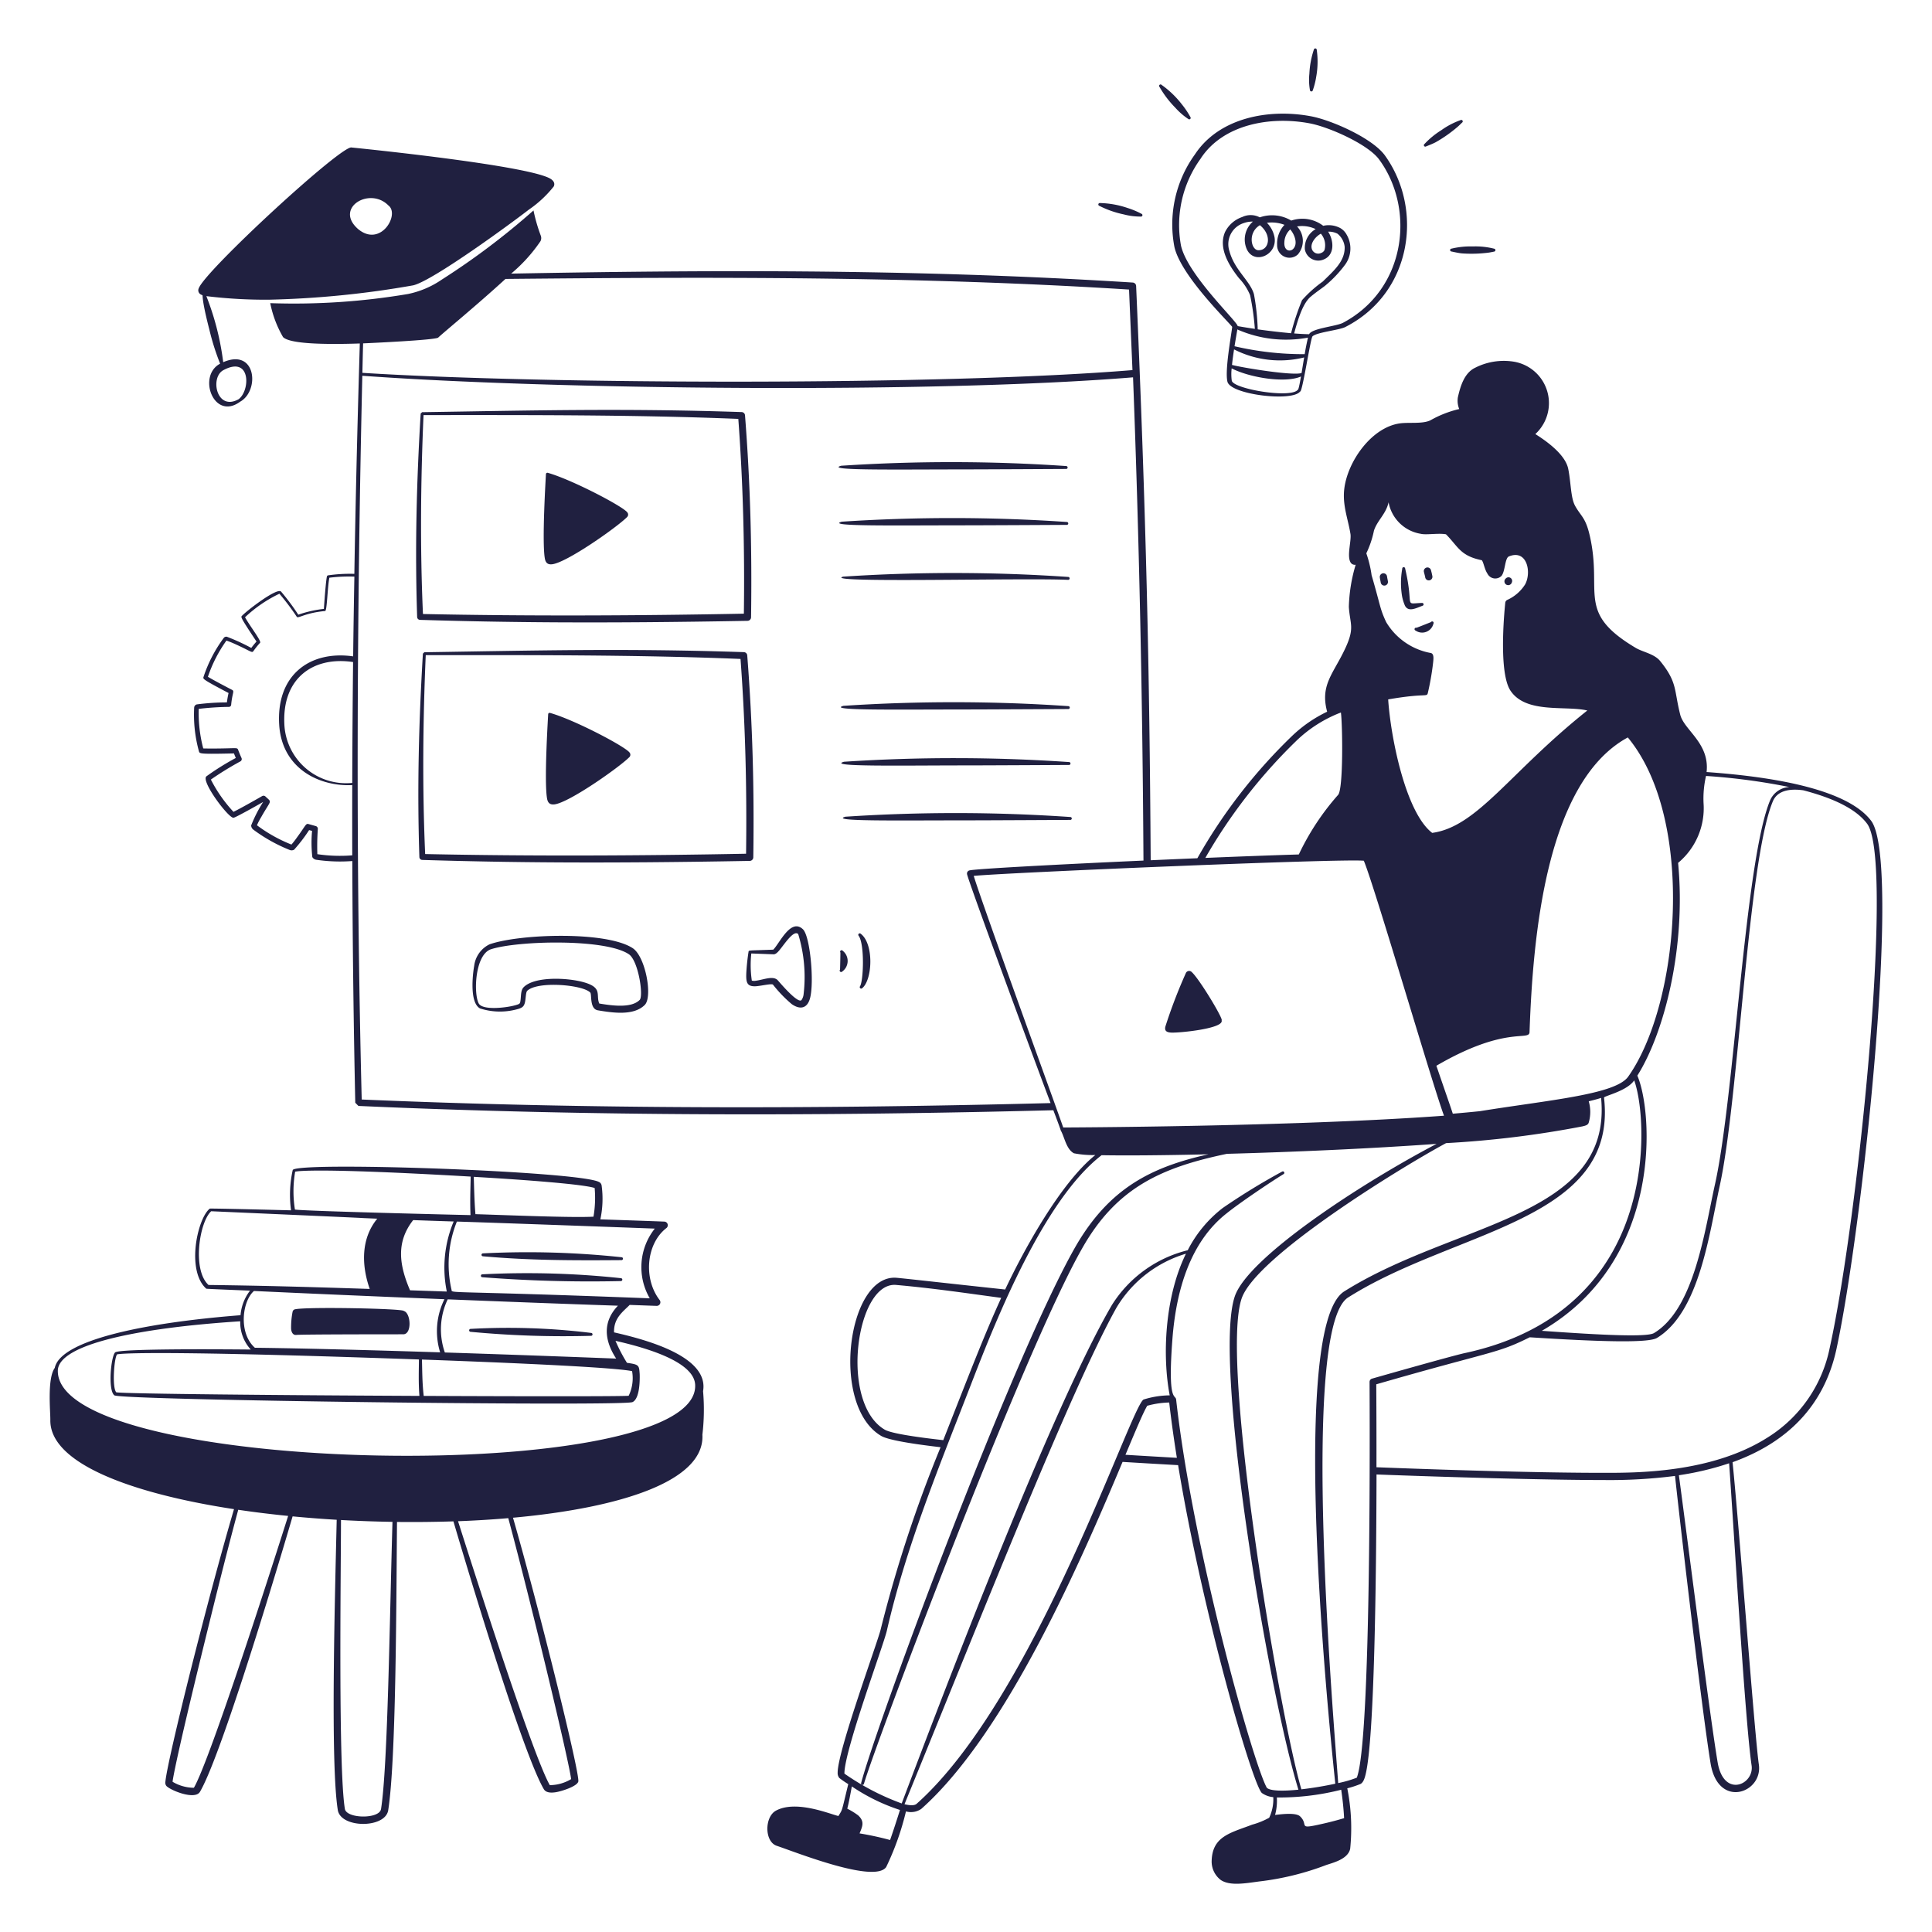 <svg viewBox="0 0 200 200" xmlns="http://www.w3.org/2000/svg"><path d="M77.382 64.269a.375.375 0 0 0 .368-.369c.1-7.13-.073-13.828-.627-20.91a.359.359 0 0 0-.345-.332c-12.249-.409-21.476-.167-33.08.011l-.15.141c-.428 7.111-.6 13.946-.365 21.064a.307.307 0 0 0 .3.295c8.727.266 18.297.383 33.899.1zm-33.538-21.3c10.017 0 21.867-.048 32.586.395.5 6.759.665 13.545.575 20.163-10.838.211-22.25.265-33.22.035-.304-6.762-.236-13.811.059-20.594zM77.613 89.12a.374.374 0 0 0 .368-.369c.1-7.017-.066-13.742-.627-20.91a.361.361 0 0 0-.345-.332c-12.273-.41-21.622-.165-33.08.012l-.151.141c-.428 7.139-.6 13.973-.364 21.064a.306.306 0 0 0 .3.294c8.686.265 18.245.385 33.899.1zm-33.6-.708c-.3-6.77-.235-13.822.06-20.593 10.017 0 21.867-.048 32.586.395.5 6.709.665 13.463.574 20.164-10.878.21-22.25.264-33.218.034zM99.573 48.592c2.307 0 10.756-.047 10.787-.046a.15.15 0 0 0 .019-.3 174.161 174.161 0 0 0-23.305-.032c-1.716.495 5.226.386 12.499.378zM110.609 73.1a173.75 173.75 0 0 0-23.3-.032c-1.707.491 5.178.381 12.5.376 2.212 0 10.754-.047 10.787-.045a.15.15 0 0 0 .013-.299zM87.14 54.005c-1.724.494 5.267.382 12.5.377 2.239 0 10.756-.047 10.786-.046a.15.15 0 0 0 .019-.3 174.038 174.038 0 0 0-23.305-.031zM87.371 78.856c-1.852.532 5.907.38 12.5.378 2.291 0 10.758-.047 10.787-.046a.15.15 0 0 0 .019-.3 174.751 174.751 0 0 0-23.306-.032zM87.281 59.694c-2.352.679 18.656.114 23.286.331a.15.15 0 0 0 .019-.3 173.714 173.714 0 0 0-23.305-.031zM110.817 84.578a173.5 173.5 0 0 0-23.3-.033c-1.715.492 5.21.38 12.5.377 2.308 0 10.756-.047 10.787-.045a.15.15 0 0 0 .013-.299z" fill="#202040" class="fill-000000"></path><path d="M57.141 58.414c1.5-.149 6.725-3.835 7.763-4.877a.353.353 0 0 0 .046-.48c-.4-.61-5.778-3.42-8.244-4.111a.149.149 0 0 0-.191.139c0 .1-.432 6.96-.112 8.733.078.434.285.642.738.596zM56.937 73.8a.149.149 0 0 0-.191.139c0 .1-.437 6.932-.113 8.733.078.433.285.643.738.6 1.5-.149 6.723-3.834 7.764-4.878a.353.353 0 0 0 .045-.48c-.389-.599-5.73-3.414-8.243-4.114zM65.5 98.156c-2.72-1.79-11.723-1.487-14.823-.4A2.869 2.869 0 0 0 49.085 100c-.035.159-.624 3.707.6 4.39a6.712 6.712 0 0 0 3.8.1c.607-.151.753-.317.852-.7.1-.4.083-1.065.241-1.221 1.06-1.027 5.719-.642 6.521.175.189.183-.094 1.693.792 1.844 1.573.265 3.719.578 4.853-.556.842-.832.082-5.008-1.244-5.876zm.714 5.36c-.884.89-2.942.571-4.178.368-.375-.871.374-1.629-1.555-2.188-1.709-.5-5.159-.647-6.28.508-.289.3-.256.844-.311 1.3-.048.4-.059.418-.524.552-.906.264-3.418.568-3.812-.186-.539-1.028-.395-5.079 1.293-5.611 2.787-.886 11.8-1.11 14.242.517.995.657 1.547 4.324 1.127 4.74zM80.05 98.308c-2.59.1-2.541.045-2.562.222a21.979 21.979 0 0 0-.233 2.238c-.028.868.037 1.35.906 1.332.531-.01 1.717-.314 1.859-.169a13.467 13.467 0 0 0 1.937 2.012c.811.571 1.587.512 1.893-.588.454-1.632.023-6.424-.724-7.15-1.254-1.205-2.4 1.413-3.076 2.103zm3.141 4.588a1.292 1.292 0 0 1-.224.634c-.405.4-2.371-1.975-2.472-2.073-.49-.475-1.466-.029-2.267.07a.87.87 0 0 1-.4-.016 11.013 11.013 0 0 1-.053-2.808l2.306.087c.232.008.456-.248.605-.426.52-.619 1.487-2.143 1.945-1.667a15.221 15.221 0 0 1 .56 6.203zM87.245 98.43a.151.151 0 0 0-.247.175c.007.034-.032 1.751-.037 1.768a.15.15 0 0 0 .226.2 1.345 1.345 0 0 0 .058-2.143zM89.106 96.664a.151.151 0 0 0-.216.211c.628.871.5 4.687.136 5.229a.15.15 0 0 0 .22.2c1.073-.852 1.244-4.589-.14-5.64zM126.46 105.632c.232-.093-2.311-4.308-3.088-5a.37.37 0 0 0-.606.087 53.047 53.047 0 0 0-2.128 5.554c-.112.469.166.605.645.622.917.03 5.45-.43 5.177-1.263zM142.932 60.3a.377.377 0 0 0 .746-.114c-.03-.192-.079-.386-.094-.523a.377.377 0 0 0-.748.09c.02.178.072.383.096.547zM145.437 62.692c.363.7 1.124.274 1.823.015a.148.148 0 0 0-.055-.29c-1.949.06-.784.54-1.745-3.565a.15.15 0 0 0-.3.022 8.375 8.375 0 0 0-.018 2.855 4.754 4.754 0 0 0 .295.963zM147.533 59.733a.376.376 0 0 0 .751-.054 6.5 6.5 0 0 0-.145-.634.376.376 0 0 0-.738.148c.013.071.127.489.132.54zM148.13 64.4c-.009.006-1.442.579-1.5.587a.151.151 0 0 0-.092.288 1.2 1.2 0 0 0 1.849-.713.15.15 0 0 0-.257-.162zM30.555 121.287l.007-.016zM67.984 135.184zM30.682 138.191c.549-.066 10.961-.066 11.062-.065.929 0 .79-2.232.055-2.412.051-.252-9.944-.449-11.234-.18a.326.326 0 0 0-.277.261 8.446 8.446 0 0 0-.153 1.774c.035.355.193.662.547.622zM48.715 137.87a102.264 102.264 0 0 0 12.465.414.15.15 0 0 0 .016-.3 70.481 70.481 0 0 0-12.474-.418.152.152 0 0 0-.007.304zM64.281 132.317a91.457 91.457 0 0 0-14.369-.4.152.152 0 0 0-.005.3 143.3 143.3 0 0 0 14.358.4.15.15 0 0 0 .016-.3zM49.974 129.749a.152.152 0 0 0 0 .3c4.876.437 9.437.437 14.358.4a.15.15 0 0 0 .016-.3 91.413 91.413 0 0 0-14.374-.4zM121.581 25.592c.7 2.966 5.44 7.559 5.976 8.244-.088.826-.778 4.5-.493 5.676.326 1.35 6.745 2.1 7.522 1.015.231.172 1.07-5.487 1.283-5.706.415-.422 2.753-.643 3.384-.961 6.979-3.549 8.1-12.239 4.113-17.769-1.288-1.779-5.483-3.64-7.629-4.049-4.372-.829-9.541.133-12.045 3.951a12.365 12.365 0 0 0-2.111 9.599zm12.761 14.757c-.683.915-6.639-.069-6.829-.94a5 5 0 0 1-.01-1.274c1.822.944 5.521 1.564 7.173.839-.144.826-.265 1.426-.334 1.375zm.395-1.733c-.907.3-6.028-.534-7.2-.838.053-.514.131-1.077.212-1.609a10.44 10.44 0 0 0 7.257.832c-.093.544-.184 1.108-.269 1.615zm.325-1.954a31.244 31.244 0 0 1-7.263-.819c.1-.629.167-.991.29-1.738a12.5 12.5 0 0 0 7.313.847 24.788 24.788 0 0 0-.34 1.71zM129.068 25.8c.764 1.65 3.191.6 2.87-1.248a2.934 2.934 0 0 0-.786-1.488 3.709 3.709 0 0 1 1.816.211 2.839 2.839 0 0 0-.761 2.079 1.279 1.279 0 0 0 2.145.988 2.163 2.163 0 0 0-.082-2.9 3.257 3.257 0 0 1 1.926.275 2.238 2.238 0 0 0-1.119 2.086 1.411 1.411 0 0 0 1.969 1.049c1.113-.455 1.063-1.905.442-2.869a1.969 1.969 0 0 1 .965.207 2.036 2.036 0 0 1 .745 1.342c.065 1.521-1.175 2.532-2.262 3.612a12.853 12.853 0 0 0-2.148 1.926 25.227 25.227 0 0 0-1.136 3.425 74.1 74.1 0 0 1-3.453-.4 23.516 23.516 0 0 0-.392-3.645c-.392-1.373-2.009-2.492-2.533-4.442a2.292 2.292 0 0 1 1.494-2.92 2.6 2.6 0 0 1 .929-.147 2.47 2.47 0 0 0-.629 2.859zm1.357-2.489c1.293 1.05.953 2.627-.166 2.593-.759-.024-1.118-1.831.166-2.592zm3.14.439c.479.555.822 1.538.279 2.041-.339.311-.953.141-.886-.733a1.888 1.888 0 0 1 .607-1.307zm3.169.441a1.83 1.83 0 0 1 .374 1.7.583.583 0 0 1-.341.293.691.691 0 0 1-.989-.507c-.106-.569.45-1.217.956-1.485zm-12.427-7.8c2.313-3.513 7.179-4.4 11.29-3.618 1.964.371 6.014 2.153 7.174 3.744 3.77 5.149 2.787 13.436-3.747 16.9-.692.367-3.219.566-3.506 1.181-.46-.008-.987-.037-1.551-.081.4-1.466.891-3.106 1.718-3.807.59-.5 1.39-1.028 1.592-1.218a12.312 12.312 0 0 0 1.95-2.069 2.834 2.834 0 0 0 .168-3.147 1.724 1.724 0 0 0-.656-.669 2.542 2.542 0 0 0-1.758-.232 3.562 3.562 0 0 0-3.311-.54 3.871 3.871 0 0 0-3.257-.334 2.022 2.022 0 0 0-1.81-.039 3.109 3.109 0 0 0-1.784 1.551c-.708 1.621.346 3.411 1.443 4.79a5.617 5.617 0 0 1 1.149 1.758 26.415 26.415 0 0 1 .491 3.483 60.308 60.308 0 0 1-1.777-.286c-.027-.466-5.174-5.285-5.868-8.325a11.716 11.716 0 0 1 2.05-9.033zM121.65 11.131a7.124 7.124 0 0 0 1.36 1.187.15.15 0 0 0 .221-.2 8.78 8.78 0 0 0-.878-1.307 9.821 9.821 0 0 0-2.1-2.02.151.151 0 0 0-.222.205 10.493 10.493 0 0 0 1.619 2.135zM147.63 15.155c.3-.12.714-.282 1-.435a14.085 14.085 0 0 0 2.331-1.651c.136-.125.258-.248.392-.377a.151.151 0 0 0-.163-.255 8.017 8.017 0 0 0-1.992 1.045 8.544 8.544 0 0 0-1.732 1.421.15.15 0 0 0 .164.252zM150.261 26.036c.312.067.744.162 1.062.194a13.813 13.813 0 0 0 2.822-.084c.18-.029.349-.064.529-.1a.152.152 0 0 0 .006-.3 7.835 7.835 0 0 0-2.211-.234 8.378 8.378 0 0 0-2.2.225.149.149 0 0 0-.008.299zM113.819 21.317a10.111 10.111 0 0 0 2.5.875 6.839 6.839 0 0 0 1.769.228.15.15 0 0 0 .071-.291 8.309 8.309 0 0 0-1.437-.6 9.54 9.54 0 0 0-2.836-.51.151.151 0 0 0-.067.298zM135.9 9.35a7.923 7.923 0 0 0 .36-1.44 8.721 8.721 0 0 0 .05-2.748.151.151 0 0 0-.3-.024 9.117 9.117 0 0 0-.463 2.486 6.226 6.226 0 0 0 .057 1.7.15.15 0 0 0 .296.026zM156.122 60.575a.392.392 0 0 0 .383-.283.377.377 0 0 0-.61-.421.391.391 0 0 0 .227.704z" fill="#202040" class="fill-000000"></path><path d="M193.7 84.967c-2.36-3.129-9.486-4.509-17.034-5.045.33-2.991-2.32-4.331-2.727-5.928-.66-2.588-.272-3.327-2.072-5.554-.615-.761-1.79-.929-2.534-1.369-6.207-3.688-3.418-5.662-4.747-11.555-.441-1.969-.914-2.033-1.533-3.154-.46-.834-.421-2.383-.709-3.82-.291-1.454-2.15-2.818-3.407-3.607a4.349 4.349 0 0 0-2.26-7.5 6.529 6.529 0 0 0-3.963.631c-1.117.529-1.532 1.881-1.8 3.084a2.3 2.3 0 0 0 .144 1.194 11.158 11.158 0 0 0-2.976 1.163c-.806.4-2.22.191-3.159.32-2.947.408-5.436 3.95-5.767 6.805-.194 1.68.388 3.072.642 4.633.113.685-.365 2.2-.02 2.895a.509.509 0 0 0 .561.3 16.623 16.623 0 0 0-.707 4.361c.115 1.8.626 2.129-.335 4.223-1.233 2.685-2.668 3.825-1.912 6.632a13.941 13.941 0 0 0-3.685 2.561 55.354 55.354 0 0 0-9.748 12.607c-1.6.067-3.224.137-4.833.209-.119-19.63-.465-35.568-1.507-59.447a.374.374 0 0 0-.351-.357c-23.437-1.484-45.6-1.269-64.346-.925a16.3 16.3 0 0 0 3.031-3.349.706.706 0 0 0 .028-.6 17.29 17.29 0 0 1-.746-2.59 75.581 75.581 0 0 1-9.489 7.156 9.6 9.6 0 0 1-3.494 1.492 70.862 70.862 0 0 1-14.269.949 11.382 11.382 0 0 0 1.324 3.511c.7.72 4.4.783 7.947.664-.05 1.941-.352 11.271-.565 23.848a15.842 15.842 0 0 0-2.732.157.135.135 0 0 0-.1.091c-.111.341-.3 3-.321 3.38a11.922 11.922 0 0 0-2.651.6 23.035 23.035 0 0 0-1.784-2.395c-.422-.434-3.57 1.994-4.062 2.528-.1.112-.157.13 1.521 2.645a8.992 8.992 0 0 0-.541.663 21.4 21.4 0 0 0-2.522-1.157.332.332 0 0 0-.311.1 14.19 14.19 0 0 0-2.118 4.083c-.047.192-.055.243 2.6 1.641a9.064 9.064 0 0 0-.171.97 24.331 24.331 0 0 0-3.127.21.369.369 0 0 0-.26.288 14.223 14.223 0 0 0 .5 4.6c.075.213.171.266 3.616.185.068.179.123.31.19.471a27.163 27.163 0 0 0-3.041 1.9c-.606.5 2.354 4.429 2.823 4.287.378-.113 2.71-1.438 3.05-1.633A14.257 14.257 0 0 0 26 85.448a.569.569 0 0 0 .216.429 16.578 16.578 0 0 0 3.746 2.1.538.538 0 0 0 .485-.017A16.408 16.408 0 0 0 32 85.93l.306.083a13.266 13.266 0 0 0 .026 2.713.573.573 0 0 0 .4.276 16.888 16.888 0 0 0 3.74.132c.025 8.27.124 16.6.306 25.022l.325.33c24.266 1.085 47.952 1.061 71.939.445.983 2.592.727 2.031.772 2.105.374.63.559 1.942 1.364 2.353a10.2 10.2 0 0 0 2.211.179c-3.571 2.856-7.388 9.784-9.335 13.921-5.717-.612-10.023-1.1-11.218-1.211-5.107-.457-6.917 13.254-1.617 16.367.668.393 2.874.788 6.149 1.171a136.577 136.577 0 0 0-6.2 18.857c-.293 1.265-4.476 12.622-4.454 14.842a.782.782 0 0 0 .174.542 10.069 10.069 0 0 0 .924.635c-.74 3.047-.573 2.555-1.019 3.3-.84-.181-4.369-1.694-6.469-.553-1.19.649-1.2 3.213.09 3.64 2.008.672 10.114 3.916 11.322 2.2a28.381 28.381 0 0 0 2.049-5.763 1.88 1.88 0 0 0 1.586-.259c8.968-7.968 16.81-26.337 20.837-35.922 1.974.121 3.779.225 5.75.336 2.526 15.33 7.686 32.989 8.667 33.937a2.4 2.4 0 0 0 1.185.432 4.493 4.493 0 0 1-.423 2.132 7.982 7.982 0 0 1-1.758.714c-2.275.868-4.175 1.207-4.2 3.846a2.406 2.406 0 0 0 .943 1.883c.94.631 2.5.353 3.948.157a28.727 28.727 0 0 0 6.955-1.7c.742-.253 2.263-.611 2.495-1.686a21.053 21.053 0 0 0-.3-6.26 10.219 10.219 0 0 0 1.362-.447c.308-.153.445-.623.533-.982.915-3.728 1.109-20.109 1.132-31.061 7.171.273 17.6.576 23.452.575a52.833 52.833 0 0 0 7.449-.423c.736 6.777 2.856 24.762 3.684 29.775.788 4.739 5.433 3.036 4.992.089-.41-2.727-2.02-24.429-2.719-31.285 5.626-2.022 9.466-5.805 10.75-11.693 2.708-12.502 6.761-50.503 3.595-54.707zm-157.235-3.92a6.393 6.393 0 0 1-7.014-5.842c-.354-4.911 2.888-7.3 7.1-6.671q-.068 6.248-.086 12.513zm.094-13.1c-4.463-.639-8.077 1.924-7.641 7.3.391 4.364 4.162 6.186 7.547 6.027q-.009 3.628 0 7.27a15.854 15.854 0 0 1-3.613-.121 24.762 24.762 0 0 1 .05-2.611.293.293 0 0 0-.226-.3l-.717-.2c-.308-.1-.285.117-1.243 1.416a8.374 8.374 0 0 1-.546.7 15.394 15.394 0 0 1-3.57-1.996 6.838 6.838 0 0 1 .429-.829c1.064-1.886 1.154-1.477.453-2.148a.289.289 0 0 0-.345-.044c-.682.394-2.354 1.337-2.967 1.631a14.76 14.76 0 0 1-2.341-3.342 32.761 32.761 0 0 1 3.056-1.882.272.272 0 0 0 .116-.35c-.12-.266-.233-.537-.349-.845-.1-.265-.13-.148-2.388-.136-.555 0-1 0-1.225-.01a14.493 14.493 0 0 1-.468-4.094 29.238 29.238 0 0 1 3.13-.206.235.235 0 0 0 .229-.213c.11-1.219.366-1.407.1-1.547-.614-.316-2.072-1.083-2.506-1.357a14.161 14.161 0 0 1 1.918-3.748 10.626 10.626 0 0 1 .983.4c1.557.71 1.651.9 1.8.7a8.815 8.815 0 0 1 .7-.873c.159-.173-1.055-1.726-1.56-2.64a13.833 13.833 0 0 1 3.559-2.437 24.693 24.693 0 0 1 1.8 2.39c.141.208.856-.408 2.935-.6.2-.018.234-2.416.437-3.447a16.648 16.648 0 0 1 2.589-.115q-.078 4.13-.126 8.254zm139.793 15.206a10.287 10.287 0 0 1 .256-2.826 64.718 64.718 0 0 1 8.622 1.147 2.3 2.3 0 0 0-1.983 1.362c-2.632 6.291-3.682 30.684-5.717 39.784-1.07 4.793-2.13 12.868-6.309 15.379-.705.425-5.148.233-11.613-.234 12.638-7.308 11.487-22.781 9.889-26.415 2.772-4.394 5.064-13.24 4.22-22.026a7.358 7.358 0 0 0 2.635-6.171zm-7.842-6.813c7.013 8.456 5.4 27.551.038 35.116-1.311 1.851-8.188 2.416-15.355 3.574-.918.093-1.853.18-2.8.261-.19-.6-.659-1.925-1.7-4.964 7.207-4.2 9.611-2.509 9.644-3.483.341-9.718 1.663-25.882 10.173-30.504zm-30.28 108.309a37.806 37.806 0 0 1-3.511.581c-2.209-7.472-8.465-44.186-6.182-50.818 1.515-4.407 16.736-13.7 21.159-16.076a104.372 104.372 0 0 0 14.094-1.729c.3-.073.6-.128.675-.4a3.918 3.918 0 0 0 0-2.2c1.532-.386 1.18-.349 1.28-.349 1.185 12.394-15.085 12.8-26.593 20.029-6.164 3.88-.947 50.586-.922 50.962zm4-129.715c.351-1.075 1.247-1.713 1.515-2.937a4.043 4.043 0 0 0 3.342 3.264c.536.137 1.833-.094 2.6.049 1.27 1.28 1.47 2.23 3.712 2.685.192.248.274.93.581 1.39a.906.906 0 0 0 1.458.228c.393-.5.34-1.846.766-2.013 1.9-.772 2.356 1.687 1.669 2.908a4.258 4.258 0 0 1-1.826 1.587.373.373 0 0 0-.221.283c.016-.1-.806 7.1.538 9.118 1.611 2.415 5.68 1.52 7.955 2.055-8.032 6.389-11.366 12.029-16.06 12.669-2.734-2.1-4.287-9.812-4.556-13.818 3.843-.667 3.977-.225 4.1-.638a27.639 27.639 0 0 0 .547-3.126c.04-.385.128-.953-.229-1.038a6.779 6.779 0 0 1-4.624-3.2c-.669-1.434-.551-1.571-1.508-4.848a11.755 11.755 0 0 0-.548-2.272 10.115 10.115 0 0 0 .79-2.346zm-8.058 21.78a13.682 13.682 0 0 1 4.638-2.956c.17 1.234.266 7.992-.3 8.539a26.172 26.172 0 0 0-4.057 6.156c-2.779.086-6.15.212-9.677.357a54.973 54.973 0 0 1 9.397-12.096zM37.59 35.545c.406-.015 7.508-.337 7.775-.6.4-.4 4.046-3.393 6.961-6.07 20.768-.2 42.481-.3 64.552 1.1l.354 8.338c-19.513 1.612-60.81 1.481-79.718.283.014-.615.056-2.45.076-3.051zm-.146 78.277c-.621-24.7-.508-50.254.063-74.923 19.435 1.423 58.875 1.871 79.785.163.634 16.585.983 33.306 1.079 50.024-9.053.408-17.439.86-18.011 1.019a.332.332 0 0 0-.253.379c.071.547 6.156 17.093 8.649 23.707-23.856.615-47.64.647-71.312-.369zm72.62 2.895c-.639-1.88-8.391-23.142-9.263-26.044 3.079-.324 38.025-1.807 40.381-1.57 1.114 2.647 7.126 23.25 8.3 26.394-15.557 1.148-39.314 1.218-39.418 1.22zM91.592 148c-4.726-2.771-2.961-15.351 1.173-14.983 3.9.347 7.25.85 10.881 1.338-1.731 3.78-3.291 7.84-6 14.729-1.028-.117-5.192-.579-6.054-1.084zm.55 42.477a31.625 31.625 0 0 0-3.161-.685c.31-.74.539-1.236-.149-1.869a7.187 7.187 0 0 0-1.123-.687c.175-.679.324-1.516.473-2.306a19.84 19.84 0 0 0 4.983 2.438c-.301.947-.665 2.093-1.023 3.108zm2.752-3.751c-.224.2-.679.189-1.259.045 8.134-19.923 17.363-43.23 21.942-51.4a12.537 12.537 0 0 1 7.192-5.587c-2.185 4.439-2.468 10.523-1.682 14.662a9.3 9.3 0 0 0-2.7.431c-1.317.641-11.242 30.936-23.493 41.848zm21.615-36.13c1.084-2.582 1.856-4.418 2.255-5.072a9.29 9.29 0 0 1 2.273-.337c.209 1.837.478 3.76.792 5.726-1.878-.107-3.692-.213-5.32-.313zm14.636 34.479c-1.333-2.311-7.629-24.421-9.389-40.181-.067-.6-.9.418-.384-6.317.375-4.852 1.772-9.973 5.624-12.983 1.283-1.037 4.448-3.179 5.89-4.059a.15.15 0 0 0-.148-.26 68.634 68.634 0 0 0-6.161 3.776 12.939 12.939 0 0 0-3.624 4.373 12.9 12.9 0 0 0-7.853 5.676c-6.277 10.772-17.372 39.99-21.757 51.592a25.785 25.785 0 0 1-5.93-3.089c-.021-2.349 4.05-13.3 4.389-14.779 2.03-8.865 5.5-17.195 8.763-25.629 2.584-6.688 7.492-19 13.473-23.609 2.5.047 6.443.016 11.062-.094-5.985 1.329-10.255 3.554-13.687 9.424-6.532 11.314-20.639 49.485-22.269 55.662a.151.151 0 0 0 .292.08c1.063-3.756 16.478-44.707 22.573-55.4 3.541-6.292 8.189-8.395 15-9.814 6.792-.186 14.747-.53 21.706-1.031-8.038 4.214-19.5 11.779-20.881 15.761-2.338 6.77 3.538 41.251 6.578 51.093-1.554.155-2.887.151-3.267-.193zm5.256 3.837c-2.026.436-.926-.034-1.817-.883-.414-.393-1.766-.248-2.591-.146a5.466 5.466 0 0 0 .186-1.809 26 26 0 0 0 6.662-.8c.142.949.251 1.966.3 2.943-.409.115-1.168.357-2.741.694zm5.379-45.862c-.034-2.574.327 36.782-1.325 40.975a11.627 11.627 0 0 1-1.926.559c-.389-5.64-4.012-47.084 1.025-50.268 11.1-7.042 27.975-7.89 26.493-20.688-.019-.177 2.361-.662 3.125-1.788.962 2.664 1.621 10.824-2.2 17.673-2.6 4.655-7.264 8.815-15.309 10.551-1.28.275-8.37 2.292-9.636 2.653a.344.344 0 0 0-.247.332zm39.544 39.7c.3 1.987-2.886 3.432-3.515-.321-.8-4.74-3.014-22.28-4.011-29.713a29.89 29.89 0 0 0 5.2-1.238c.473 6.552 1.648 26.705 2.326 31.276zm8.091-43.237a14.219 14.219 0 0 1-6.441 9.3c-5.827 3.707-13.7 3.655-17.033 3.653-5.732 0-14.225-.219-23.45-.577.006-3.983-.011-7.156-.02-8.586 12.159-3.51 12.436-3.144 15.885-4.868 7.263.465 12.285.608 13.171.068 4.4-2.669 5.412-10.778 6.505-15.775 1.984-9.1 2.894-33.558 5.495-39.779.454-1.084 1.692-1.345 3.155-1.137 3.067.8 5.451 1.913 6.6 3.459 1.84 2.467.625 18.546.387 21.631-.913 11.898-2.695 25.537-4.254 32.615z" fill="#202040" class="fill-000000"></path><path d="M72.782 144.014c.622-3.544-5.688-5.288-9.216-6.087-.045-1.493.942-2.153 1.619-2.843 1.1.04 2.508.092 2.8.1a.377.377 0 0 0 .3-.607c-1.708-2.216-1.385-5.836.7-7.448a.375.375 0 0 0-.217-.67c-1.9-.072-4.15-.15-6.619-.232a10.17 10.17 0 0 0 .132-3.5.481.481 0 0 0-.283-.374c-2.15-1.118-31.186-2.131-31.694-1.236a11.834 11.834 0 0 0-.175 4.175c-5.019-.129-8.381-.2-8.413-.176-.667.519-1.321 2.277-1.476 4.091-.142 1.652.137 3.339 1.117 4.2.017.015 1.745.089 4.526.2a4.808 4.808 0 0 0-.984 2.543c-10.473.82-18.658 2.676-19.229 5.454-.8 1.105-.445 4.533-.459 5.4-.07 4.429 8.221 7.572 19.013 9.223-2.68 9.09-6.861 25.773-7.1 28.192a.538.538 0 0 0 .112.474c.471.471 2.951 1.468 3.464.595 1.98-3.373 6.827-19.126 9.59-28.514 1.5.144 3.027.262 4.565.353-.209 9.054-.645 25.259.113 30.043.3 1.906 4.919 1.924 5.22.026.8-5.15.829-20.325.909-29.845 1.966.024 3.922 0 5.841-.06 2.817 9.536 7.446 24.463 9.357 27.722.237.4.8.389 1.263.313.565-.093 2.193-.6 2.309-1.107.173-.794-3.936-17.481-6.762-27.305 11.2-1.021 19.869-3.808 19.606-8.589a22.05 22.05 0 0 0 .071-4.511zm-9-3.374c-.057 0-8.32-.329-17.731-.632a7.239 7.239 0 0 1 .295-5.5c5.754.231 11.859.463 17.623.658-1.58 1.651-1.438 3.549-.184 5.474zm1.651 1.3a4.167 4.167 0 0 1-.354 2.55c-.878.068-10.441.064-21.215.014-.158-1.327-.153-2.653-.183-3.764 2.38.087 19.409.691 21.755 1.202zm-19.181-8.24-3.806-.129c-1.087-2.549-1.5-4.94.326-7.266 1.377.05 2.789.1 4.192.142a12.364 12.364 0 0 0-.712 7.253zm21.531-6.514a6.421 6.421 0 0 0-.519 7.216c-22.091-.859-20.368-.44-20.536-.946a11.838 11.838 0 0 1 .569-7c4.051.126 18.011.633 20.486.728zm-6.225-4.2a11.459 11.459 0 0 1-.121 2.964c-2.209.122-8.767-.153-12.219-.261-.113-1.3-.138-2.783-.173-3.864 6.023.351 11.443.793 12.513 1.157zM48.727 121.8c-.021 1.117-.081 2.527-.02 3.988-.876-.019-17.29-.412-18.176-.577a11.986 11.986 0 0 1 .024-3.927c-.066.116-.468-.565 18.172.516zm-27.141 11.219c-1.722-1.576-.932-6.557.279-7.632 24.158 1.065 11.58.534 17.19.77-1.655 2.005-1.674 4.722-.781 7.273-6.962-.23-11.274-.342-16.688-.411zm4.7.623c4.721.222 11.882.536 19.723.852a7.432 7.432 0 0 0-.446 5.5c-6.72-.215-13.96-.415-19.178-.474-1.714-1.529-1.315-4.82-.095-5.878zm17.082 7.089c-.007 1.044-.06 2.422.051 3.772-14.229-.067-30.379-.212-31.38-.372-.46-.477-.218-3.613.083-3.92-.103.089-1.305-.632 31.25.52zm-23.3 44.338a4.344 4.344 0 0 1-2.2-.619c-.01.1-.1-.573 3.436-14.958.435-1.768 2.028-8.3 3.359-13.2 1.672.248 3.4.46 5.166.636-2.95 9.293-8.243 25.521-9.757 28.141zm19.372 2.208c-.164 1.049-3.573 1.008-3.74-.027-.686-4.255-.412-24.117-.4-29.9 1.769.1 3.552.162 5.329.191-.299 10.198-.481 25.287-1.185 29.736zm19.677-3.1a4.336 4.336 0 0 1-2.2.621c-1.8-3.121-8.131-23.034-9.5-27.322 1.776-.067 3.518-.173 5.2-.318 2.529 9.407 6.338 25.423 6.504 27.015zM5.986 141.9c.025-2.726 8.249-4.436 18.882-5.12a4.2 4.2 0 0 0 1.09 2.923c-7.827-.072-13.752 0-14.045.3-.42.423-.764 3.873-.08 4.439.657.515 52.875 1.157 53.648.7.887-.414.73-3.029.739-2.9-.064-.912-.059-.989-1.316-1.162a16.437 16.437 0 0 1-1.187-2.277c4.932 1.113 8.129 2.62 8.244 4.522.632 10.6-66.077 9.475-65.975-1.425zM20.818 30.5c.377.2-.213-.507.856 3.629a24.828 24.828 0 0 0 1.114 3.519C20.4 38.9 22.122 43.6 24.864 41.58c2.032-1.13 1.669-5.574-1.757-4.085a28.13 28.13 0 0 0-1.744-6.839 50.518 50.518 0 0 0 6.521.368 97.973 97.973 0 0 0 14.893-1.486c2.082-.49 10.429-6.634 11.971-7.838a11.738 11.738 0 0 0 2.582-2.407c.159-.367-.079-.648-.424-.832-2.44-1.306-17.753-2.916-20.507-3.192-.994-.308-15.09 12.676-15.818 14.56a.488.488 0 0 0 .237.671zm2.32 7.812c2.838-1.523 2.784 2.107 1.563 3.016-2.286 1.272-2.996-2.28-1.563-3.017zm17.073-17.039c1.2.9-.781 4.364-3.116 2.46-2.556-2.195 1.181-4.444 3.116-2.46z" fill="#202040" class="fill-000000"></path></svg>